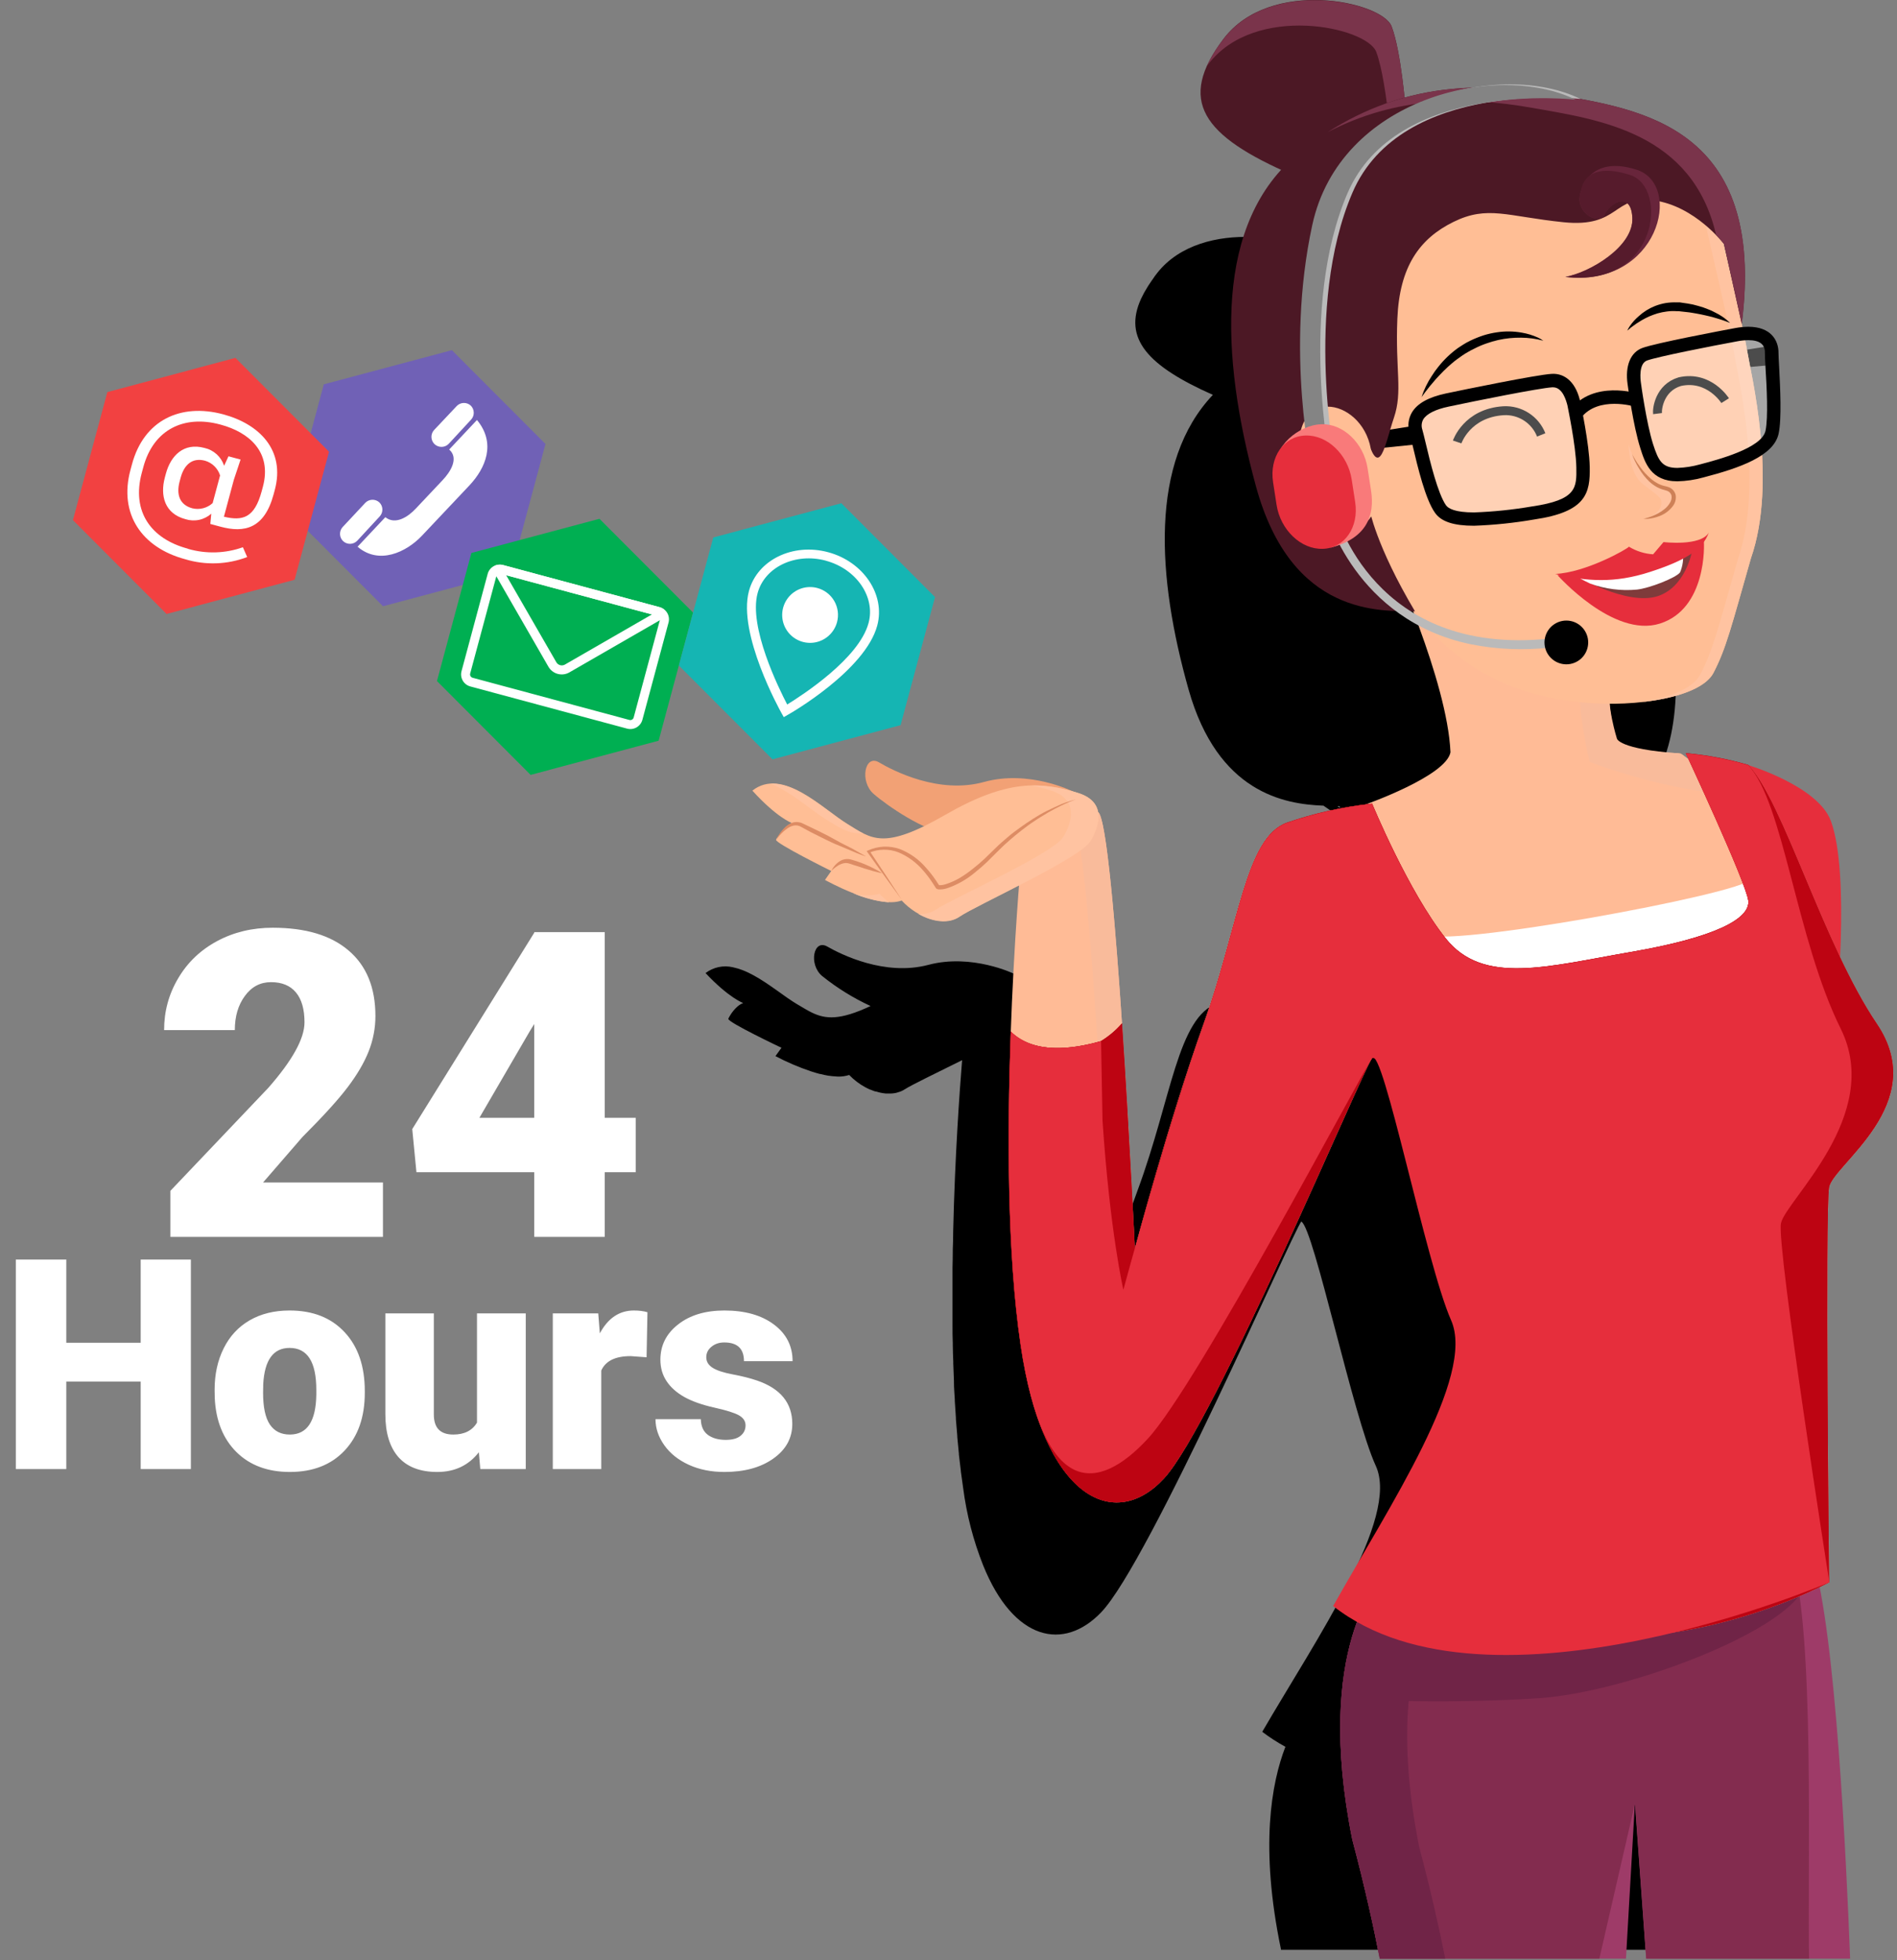 <svg width="425" height="439" viewBox="0 0 425 439" fill="none" xmlns="http://www.w3.org/2000/svg">
<rect x="0" y="0" width="425" height="439" fill="#808080" stroke="none"/>
<g style="mix-blend-mode:multiply">
<path d="M291.569 273.588C294.359 275.168 303.119 317.158 308.229 328.278C313.609 339.978 294.889 367.038 282.789 387.838C284.433 389.084 286.168 390.203 287.979 391.188C284.839 399.318 282.219 413.668 286.979 436.518V436.648H347.459L347.919 428.938L348.499 436.648H393.129C392.049 418.128 390.319 396.408 387.749 383.888C389.069 383.268 389.799 382.888 389.799 382.888C389.799 382.888 388.899 305.318 389.799 300.548C390.699 295.778 411.799 283.218 400.109 266.548C397.123 262.121 394.475 257.474 392.189 252.648C392.639 243.078 392.639 230.558 390.189 224.198C387.379 216.928 372.389 212.588 372.389 212.588C367.976 211.348 363.456 210.524 358.889 210.128L359.439 211.278L358.649 210.788C358.354 210.515 358.017 210.292 357.649 210.128H356.789C344.369 209.238 344.049 207.128 344.049 207.128C343.31 204.763 342.784 202.337 342.479 199.878C344.754 199.881 347.027 199.768 349.289 199.538C349.739 199.538 350.189 199.438 350.629 199.388H350.679C352.009 199.218 353.299 199.008 354.519 198.758H354.659L355.779 198.498H355.829C356.599 198.308 357.339 198.098 358.039 197.878L358.229 197.818L359.049 197.528L359.249 197.458C359.889 197.218 360.489 196.958 361.049 196.688L361.219 196.598L361.829 196.268L362.049 196.148L362.599 195.788L362.749 195.698C362.969 195.538 363.179 195.388 363.379 195.228L363.479 195.128C363.633 195.003 363.78 194.869 363.919 194.728L364.069 194.568C364.179 194.438 364.289 194.318 364.389 194.188C364.435 194.139 364.475 194.085 364.509 194.028C364.645 193.856 364.766 193.672 364.869 193.478C367.619 188.388 368.729 183.878 372.949 169.578C375.349 162.948 375.749 155.218 375.349 148.068C377.071 147.116 378.35 145.525 378.909 143.638C379.619 140.518 379.269 134.008 379.029 129.698C378.959 128.388 378.899 127.268 378.899 126.698C378.899 124.088 377.189 121.318 372.399 121.318C371.989 121.318 371.559 121.318 371.119 121.378L370.999 120.648C375.859 83.378 353.999 76.958 336.219 73.778C330.159 70.908 321.979 70.058 313.689 71.318L312.789 71.448H312.249L311.079 71.498H310.669L309.469 71.578H309.109C308.689 71.578 308.269 71.648 307.849 71.698H307.629C304.593 72.019 301.585 72.564 298.629 73.328H298.579L298.309 73.398C297.909 69.638 296.979 62.298 295.519 58.528C293.519 53.338 269.329 48.338 259.259 61.138C258.889 61.608 258.549 62.058 258.259 62.518L257.989 62.898L257.319 63.898L257.089 64.268C256.856 64.635 256.636 65.005 256.429 65.378L256.329 65.548C256.089 65.998 255.859 66.438 255.659 66.868C251.549 75.818 257.149 81.958 271.729 88.428C257.519 103.428 259.179 129.248 266.289 154.428C272.819 177.518 287.699 180.108 296.509 180.428C298.049 181.542 299.667 182.544 301.349 183.428C304.569 191.868 307.929 202.308 308.249 209.898C307.299 214.828 290.149 220.678 289.949 220.748L289.139 220.848C283.581 221.572 278.107 222.845 272.799 224.648C263.799 227.788 262.489 245.988 254.869 266.568C250.009 279.688 245.329 295.098 242.579 304.568C241.629 307.748 240.769 310.668 240.049 313.178C240.049 312.698 239.969 311.488 239.869 309.698V309.548C239.869 309.298 239.869 309.028 239.869 308.758C239.869 308.688 239.869 308.628 239.869 308.558C239.869 308.308 239.869 308.038 239.869 307.758C239.869 307.668 239.869 307.578 239.869 307.488C239.869 307.228 239.869 306.958 239.869 306.678V306.278C239.869 305.968 239.869 305.648 239.819 305.278C239.824 305.218 239.824 305.158 239.819 305.098C239.819 304.718 239.819 304.338 239.759 303.938C239.764 303.878 239.764 303.818 239.759 303.758L239.499 302.648C239.499 302.488 239.499 302.338 239.499 302.178C239.499 301.858 239.499 301.528 239.449 301.178V300.648C239.449 300.348 239.449 300.028 239.449 299.708C239.449 299.388 239.449 299.228 239.399 298.988C239.349 298.748 239.399 298.398 239.399 298.108C239.399 297.818 239.399 297.638 239.399 297.398L239.339 296.398C239.339 296.128 239.339 295.858 239.339 295.578C239.339 295.298 239.339 294.988 239.289 294.688L239.229 293.788C239.229 293.508 239.229 293.218 239.179 292.928C239.129 292.638 239.179 292.258 239.179 291.928C239.179 291.598 239.179 291.368 239.129 291.088C239.079 290.808 239.079 290.338 239.059 289.958C239.059 289.728 239.059 289.488 239.059 289.248C239.059 288.848 239.009 288.438 238.989 288.018C238.989 287.778 238.989 287.528 238.939 287.278C238.939 286.838 238.889 286.398 238.859 285.948V285.348C238.859 284.838 238.799 284.348 238.759 283.798C238.759 283.648 238.759 283.498 238.759 283.338L238.699 282.428C238.699 282.328 238.699 282.228 238.699 282.128C238.699 282.028 238.699 281.898 238.699 281.778V281.268C238.699 280.678 238.619 280.088 238.589 279.498C238.589 279.408 238.589 279.308 238.589 279.218C238.589 278.868 238.589 278.528 238.519 278.218V277.628C238.519 277.228 238.459 276.828 238.439 276.418V275.978C238.389 275.238 238.339 274.508 238.299 273.768C238.299 273.568 238.299 273.368 238.299 273.168C238.299 272.968 238.249 272.478 238.229 272.168C238.209 271.858 238.229 271.598 238.169 271.298L238.109 270.388C238.109 270.028 238.059 269.668 238.039 269.308C238.019 268.948 237.979 268.528 237.959 268.138L237.869 266.808C237.869 266.568 237.869 266.318 237.819 266.078L237.729 264.868C237.729 264.628 237.729 264.388 237.679 264.148L237.559 262.418C237.555 262.388 237.555 262.358 237.559 262.328C237.509 261.708 237.469 261.088 237.419 260.468C237.419 260.268 237.419 260.068 237.419 259.868C237.419 259.428 237.349 258.998 237.319 258.558V257.968C237.269 257.348 237.219 256.728 237.179 256.118C237.129 255.508 237.079 254.908 237.039 254.308V253.788C237.039 253.318 236.969 252.838 236.929 252.368V251.958C236.883 251.338 236.833 250.728 236.779 250.128C236.779 250.128 236.779 250.078 236.779 250.048C236.729 249.478 236.689 248.908 236.639 248.338V247.958C236.589 247.458 236.549 246.958 236.509 246.468V246.188C236.459 245.588 236.409 244.998 236.349 244.418V244.358L236.199 242.768V242.398C236.149 241.938 236.109 241.478 236.069 241.028V240.758C236.019 240.218 235.959 239.678 235.909 239.148C235.904 239.112 235.904 239.075 235.909 239.038L234.899 237.648V237.308C234.849 236.868 234.799 236.438 234.759 236.008C234.759 235.958 234.759 235.908 234.759 235.848C234.759 235.358 234.649 234.848 234.599 234.408C234.599 234.358 234.599 234.318 234.599 234.278C234.599 233.868 234.509 233.458 234.459 233.068C234.465 232.975 234.465 232.881 234.459 232.788C234.459 232.398 234.369 232.008 234.319 231.638V231.528C234.269 231.108 234.219 230.698 234.159 230.308C234.154 230.245 234.154 230.181 234.159 230.118C234.109 229.808 234.069 229.498 234.019 229.188C234.024 229.098 234.024 229.008 234.019 228.918C234.019 228.608 233.929 228.308 233.879 228.018C233.884 227.975 233.884 227.931 233.879 227.888C233.829 227.558 233.779 227.248 233.719 226.938V226.758C233.719 226.518 233.639 226.288 233.589 226.068C233.594 225.998 233.594 225.928 233.589 225.858C233.589 225.608 233.499 225.378 233.449 225.158C233.449 225.158 233.449 225.108 233.449 225.088C233.389 224.858 233.339 224.628 233.289 224.418C233.289 224.418 233.289 224.318 233.289 224.268C233.289 224.218 233.209 223.968 233.169 223.828C233.129 223.688 233.169 223.728 233.169 223.678C233.169 223.628 233.069 223.368 233.019 223.238C232.977 223.115 232.926 222.995 232.869 222.878V222.798C232.834 222.729 232.794 222.662 232.749 222.598V222.538C232.701 222.483 232.648 222.432 232.589 222.388C232.279 220.798 231.119 219.288 228.269 218.388L227.179 218.078C227.179 218.078 217.749 213.488 207.999 216.078C198.249 218.668 188.429 213.748 185.339 211.978C182.249 210.208 181.119 215.978 184.169 218.558C187.503 221.241 191.154 223.505 195.039 225.298C188.169 228.528 184.979 228.248 181.949 226.798C181.079 226.378 180.219 225.868 179.289 225.308L178.459 224.818L177.709 224.348L177.539 224.238C177.299 224.078 177.049 223.918 176.799 223.738L176.599 223.608L175.969 223.168C173.119 221.168 169.749 218.578 166.379 217.268C165.671 216.993 164.942 216.776 164.199 216.618C163.145 216.368 162.048 216.355 160.988 216.58C159.928 216.805 158.932 217.262 158.069 217.918C163.289 223.478 166.479 224.618 166.509 224.628C166.052 224.804 165.63 225.058 165.259 225.378C164.617 225.941 164.064 226.598 163.619 227.328C163.469 227.568 163.369 227.758 163.289 227.898C163.239 227.979 163.198 228.067 163.169 228.158C162.979 228.918 175.079 234.648 175.079 234.648L173.729 236.518C176.299 237.872 178.975 239.016 181.729 239.938C182.369 240.148 183.009 240.338 183.659 240.508H183.739C184.059 240.588 184.369 240.668 184.679 240.728L185.629 240.908H185.699L186.559 241.018H186.639C186.939 241.018 187.239 241.078 187.529 241.088C188.45 241.14 189.372 241.021 190.249 240.738C191.303 241.836 192.521 242.764 193.859 243.488C194.229 243.688 194.609 243.868 194.989 244.038H195.069C195.396 244.185 195.73 244.315 196.069 244.428H196.229C196.94 244.66 197.675 244.815 198.419 244.888H198.649C198.942 244.903 199.236 244.903 199.529 244.888H199.709C200.046 244.871 200.38 244.828 200.709 244.758L200.909 244.708C201.157 244.647 201.401 244.57 201.639 244.478L201.879 244.388C202.174 244.266 202.455 244.115 202.719 243.938C204.269 242.938 209.789 240.298 215.549 237.428C214.999 244.178 213.939 258.818 213.549 275.768C213.549 277.101 213.519 278.435 213.459 279.768V279.908C213.459 281.241 213.439 282.575 213.399 283.908V284.128C213.399 285.438 213.399 286.748 213.399 288.078V288.348C213.399 289.648 213.399 290.958 213.399 292.268V292.608C213.399 293.941 213.399 295.241 213.399 296.508C213.399 296.628 213.399 296.748 213.399 296.868C213.399 298.168 213.399 299.458 213.459 300.758C213.459 300.878 213.459 301.008 213.459 301.128C213.459 302.418 213.529 303.708 213.569 304.988C213.569 305.118 213.569 305.248 213.569 305.378C213.609 306.665 213.659 307.945 213.719 309.218C213.719 309.338 213.719 309.458 213.719 309.578C213.719 310.858 213.839 312.128 213.909 313.398C213.909 313.508 213.909 313.618 213.909 313.738C213.989 315.008 214.069 316.278 214.159 317.528C214.159 317.628 214.159 317.728 214.159 317.828C214.249 319.098 214.359 320.348 214.469 321.598V321.828C214.579 323.088 214.699 324.338 214.829 325.568V325.738C214.969 326.998 215.109 328.228 215.269 329.448V329.538C215.429 330.778 215.599 332.008 215.779 333.208C216.543 339.152 218.048 344.978 220.259 350.548C227.079 367.458 238.309 369.868 246.739 361.038C257.499 349.768 289.329 276.528 291.569 273.498C291.573 273.528 291.573 273.558 291.569 273.588ZM367.089 103.938L367.139 103.998L369.229 113.048C368.509 109.958 367.749 106.748 367.069 103.908L367.089 103.938ZM299.619 180.548H300.099L300.249 180.938L299.619 180.548Z" fill="black"/>
</g>
<path d="M391.68 171.349C391.68 171.349 407.25 175.999 410.17 183.819C414.64 195.819 411.28 228.049 411.28 228.049L391.68 171.349Z" fill="#E62E3C"/>
<path d="M309.12 438.648H364.28L366.28 403.818L368.81 438.648H414.5C413.68 417.138 411.24 365.238 406.13 349.138C376.13 345.638 309.29 353.818 309.29 353.818C309.29 353.818 294.29 368.758 302.96 411.948C305.85 422.818 307.84 432.018 309.12 438.648Z" fill="#9E3B68"/>
<path d="M309.12 438.648H358.31L366.31 403.818L368.81 438.648H405.29C404.96 417.138 406.56 365.238 401.45 349.138C371.45 345.638 309.29 353.818 309.29 353.818C309.29 353.818 294.29 368.758 302.96 411.948C305.85 422.818 307.84 432.018 309.12 438.648Z" fill="#832C4F"/>
<path d="M309.12 438.649H323.79C322.51 432.179 320.62 423.649 317.96 413.649C315.24 400.109 314.85 389.349 315.6 380.949C315.6 380.949 330.13 381.299 344.88 380.299C363.73 379.029 399.3 365.959 404.25 355.559C406.59 350.639 369.77 349.559 401.7 349.989C401.62 349.709 401.54 349.429 401.45 349.169C371.45 345.669 309.29 353.849 309.29 353.849C309.29 353.849 294.29 368.789 302.96 411.979C305.85 422.819 307.84 432.019 309.12 438.649Z" fill="#702447"/>
<path d="M311.48 124.589C311.48 124.589 324.29 152.479 324.96 168.479C323.96 173.819 305.96 180.149 305.96 180.149C305.96 180.149 319.06 211.499 323.26 218.829C327.46 226.159 386.6 205.479 392 199.479C397.4 193.479 379.39 169.709 376.43 168.709C361.13 168.039 362.01 165.819 362.01 165.819C362.01 165.819 359.93 157.899 360.68 153.149C361.43 148.399 311.48 124.589 311.48 124.589Z" fill="#FFBB96"/>
<path d="M354.089 154.149C353.339 158.899 356.139 170.649 356.139 170.649C356.139 170.649 371.629 176.599 386.239 177.819C383.349 172.979 377.239 169.089 376.069 168.709C362.589 167.769 362.249 165.399 362.249 165.399C362.249 165.399 359.879 157.899 360.629 153.149C361.379 148.399 311.479 124.589 311.479 124.589C311.479 124.589 354.839 149.399 354.089 154.149Z" fill="#F9BB9B"/>
<path d="M314.909 24.378C314.909 24.378 313.909 11.479 311.769 5.898C309.629 0.318 284.569 -5.102 274.109 8.708C263.649 22.518 269.309 30.419 289.629 39.199C296.259 33.279 314.909 24.378 314.909 24.378Z" fill="#4C1825"/>
<path d="M270.68 14.408C281.14 0.648 306.25 6.018 308.34 11.648C309.7 15.298 310.62 22.058 311.1 26.318C313.4 25.148 314.91 24.428 314.91 24.428C314.91 24.428 313.91 11.528 311.77 5.948C309.63 0.368 284.57 -5.052 274.11 8.758C272.62 10.659 271.354 12.726 270.34 14.918C270.45 14.708 270.56 14.558 270.68 14.408Z" fill="#7A344B"/>
<path d="M386.5 79.079L396.59 77.469L397.4 81.709L387.46 82.579L386.5 79.079Z" fill="black"/>
<path d="M383.91 44.899C383.91 44.899 390.46 72.749 391.36 78.199C392.26 83.649 398.29 107.769 392.28 125.009C387.88 140.369 386.73 145.219 383.88 150.689C381.03 156.159 366.65 158.469 354.78 157.329C342.91 156.189 318.16 151.749 306.78 116.239C306.78 116.239 294.99 130.549 291.24 103.529C288.8 85.939 304.99 88.929 307.09 100.439C312.28 85.769 303.67 56.439 319.87 47.259C340.79 35.399 383.91 44.899 383.91 44.899Z" fill="#FFBE95"/>
<path d="M364.85 99.568C364.85 99.568 364.96 105.978 367.96 108.318C370.96 110.658 372.09 111.318 372.21 112.228C372.33 113.138 371.91 114.868 369.35 115.908C372.69 115.148 374.55 113.438 374.9 111.908C375.25 110.378 374.19 109.658 372.5 109.258C370.81 108.858 367.05 106.268 364.85 99.568Z" fill="#FFC3A1"/>
<path d="M391.359 78.198C390.459 72.748 383.909 44.898 383.909 44.898L380.989 45.448C381.479 47.568 387.539 73.368 388.399 78.588C389.299 84.038 395.319 108.168 389.309 125.398C384.919 140.758 383.769 145.608 380.909 151.078C379.309 154.148 374.079 156.228 367.689 157.248C375.369 156.438 382.029 154.248 383.879 150.688C386.729 145.218 387.879 140.368 392.279 125.008C398.289 107.768 392.259 83.648 391.359 78.198Z" fill="#FFC3A1"/>
<path d="M365.62 101.648C365.62 101.648 365.78 101.978 366.1 102.518C366.529 103.272 367.007 103.997 367.53 104.688C368.24 105.665 369.066 106.551 369.99 107.328C370.501 107.747 371.058 108.106 371.65 108.398C371.951 108.542 372.261 108.662 372.58 108.758C372.741 108.808 372.905 108.848 373.07 108.878C373.29 108.938 373.41 108.948 373.63 109.028C374.064 109.142 374.459 109.371 374.773 109.691C375.086 110.012 375.307 110.412 375.41 110.848C375.548 111.666 375.361 112.506 374.89 113.188C374.125 114.272 373.052 115.101 371.81 115.568C370.975 115.891 370.101 116.099 369.21 116.188C368.964 116.205 368.717 116.205 368.47 116.188H368.21L369.21 115.918C370.028 115.664 370.818 115.329 371.57 114.918C372.06 114.652 372.522 114.337 372.95 113.978C373.414 113.599 373.81 113.142 374.12 112.628C374.441 112.15 374.569 111.568 374.48 110.998C374.414 110.733 374.278 110.49 374.087 110.295C373.895 110.099 373.654 109.959 373.39 109.888C373.27 109.838 373.04 109.788 372.91 109.738C372.721 109.696 372.534 109.642 372.35 109.578C371.986 109.455 371.632 109.305 371.29 109.128C370.649 108.782 370.054 108.355 369.52 107.858C368.598 106.976 367.807 105.965 367.17 104.858C366.537 103.849 366.017 102.772 365.62 101.648V101.648Z" fill="#CE8157"/>
<path d="M348.93 128.789C348.93 128.789 361.45 142.939 371.88 139.649C382.31 136.359 381.88 122.059 381.7 120.959C376.87 124.939 348.93 128.789 348.93 128.789Z" fill="#E62E3C"/>
<path d="M379.249 122.299C377.922 122.832 376.567 123.292 375.189 123.679C367.639 126.149 353.069 128.959 353.069 128.959C353.069 128.959 364.449 135.689 371.319 133.529C377.489 131.569 379.159 123.879 379.249 122.299Z" fill="#7F3B3B"/>
<path d="M377 123.509C376.84 123.509 375.38 123.609 375.21 123.659C375.11 123.979 375.41 124.299 374.34 124.659C368.43 126.599 358.21 128.739 354.05 129.579C354.62 129.889 355.4 130.289 356.32 130.719C359.655 131.917 363.212 132.367 366.74 132.039C369.48 131.749 375.49 129.419 376.4 128.179C377.021 126.706 377.229 125.091 377 123.509V123.509Z" fill="white"/>
<path d="M370.36 124.139L372.69 121.399C372.69 121.399 381.06 122.399 382.84 119.269C381.44 123.089 377.73 125.459 369.71 128.069C361.69 130.679 355.44 130.209 348.41 128.529C355.27 128.249 364.67 122.909 364.94 122.429C366.582 123.429 368.442 124.016 370.36 124.139Z" fill="#E62E3C"/>
<path d="M364.569 74.048C364.727 73.699 364.914 73.365 365.129 73.048C365.695 72.22 366.368 71.47 367.129 70.818C368.189 69.849 369.415 69.08 370.749 68.548C371.515 68.245 372.309 68.021 373.119 67.878C373.962 67.739 374.816 67.686 375.669 67.718C375.899 67.718 376.059 67.718 376.349 67.718L376.929 67.808L378.099 67.978C378.884 68.094 379.66 68.268 380.419 68.498C381.136 68.679 381.838 68.913 382.519 69.198C383.141 69.421 383.743 69.696 384.319 70.018C384.822 70.26 385.306 70.538 385.769 70.848C386.12 71.07 386.454 71.318 386.769 71.588C386.988 71.754 387.199 71.931 387.399 72.118L387.609 72.318C387.609 72.318 387.239 72.168 386.609 71.938C386.279 71.828 385.889 71.668 385.429 71.538C384.969 71.408 384.429 71.218 383.889 71.078C383.349 70.938 382.719 70.758 382.069 70.628C381.419 70.498 380.729 70.318 380.069 70.218C379.409 70.118 378.679 69.958 377.879 69.888L376.709 69.758L376.119 69.688H375.609C374.886 69.636 374.158 69.66 373.439 69.758C372.736 69.846 372.041 69.986 371.359 70.178C370.718 70.375 370.087 70.605 369.469 70.868C368.879 71.138 368.329 71.418 367.829 71.708C367.017 72.181 366.235 72.706 365.489 73.278C364.869 73.778 364.569 74.048 364.569 74.048Z" fill="black"/>
<path d="M345.769 76.299C344.139 75.859 342.458 75.63 340.769 75.619C339.062 75.599 337.358 75.773 335.689 76.139C334.76 76.347 333.845 76.614 332.949 76.939C332.019 77.262 331.113 77.653 330.239 78.109C329.799 78.309 329.329 78.569 328.949 78.789C328.569 79.009 328.039 79.309 327.649 79.589C326.879 80.129 326.089 80.679 325.379 81.289C324.669 81.899 323.979 82.499 323.379 83.119C322.779 83.739 322.199 84.329 321.689 84.899C320.689 86.039 319.869 87.049 319.329 87.779C318.789 88.509 318.479 88.929 318.479 88.929C319.027 87.256 319.797 85.665 320.769 84.199C321.22 83.473 321.718 82.779 322.259 82.119C323.513 80.54 324.976 79.14 326.609 77.959C327.049 77.649 327.479 77.399 327.919 77.109C328.359 76.819 328.859 76.559 329.349 76.319C330.321 75.849 331.323 75.444 332.349 75.109C333.346 74.796 334.366 74.565 335.399 74.419C337.224 74.143 339.082 74.167 340.899 74.489C342.17 74.7 343.407 75.076 344.579 75.609C344.994 75.807 345.392 76.037 345.769 76.299Z" fill="black"/>
<path d="M326.46 98.979C326.46 98.979 328.63 92.479 336.88 91.979C338.673 91.888 340.449 92.362 341.958 93.334C343.467 94.307 344.632 95.728 345.29 97.399" stroke="black" stroke-width="2" stroke-miterlimit="10"/>
<path d="M386.5 89.728C386.5 89.728 382.93 84.018 376.35 85.468C371.8 86.828 371.21 91.538 371.35 92.628" stroke="black" stroke-width="2" stroke-miterlimit="10"/>
<path opacity="0.3" d="M366.139 85.899C366.139 85.899 367.369 95.059 368.909 99.899C370.449 104.739 371.859 107.899 381.259 105.459C388.599 103.549 396.079 101.039 396.999 96.819C397.919 92.599 396.949 81.439 396.949 78.969C396.949 76.499 395.199 73.819 389.029 74.969C383.519 75.969 371.079 78.409 368.499 79.339C365.919 80.269 365.809 83.649 366.139 85.899Z" fill="white"/>
<path d="M375.81 107.789C369.86 107.789 368.54 103.669 367.49 100.349C365.92 95.449 364.7 86.479 364.65 86.099C364.04 81.949 365.29 78.879 368 77.909C370.95 76.839 385.12 74.139 388.76 73.469C389.729 73.285 390.713 73.188 391.7 73.179C396.7 73.179 398.45 76.179 398.45 78.959C398.45 79.539 398.51 80.749 398.59 82.149C398.83 86.779 399.2 93.779 398.47 97.149C397.36 102.149 389.72 104.819 381.64 106.919C379.74 107.451 377.782 107.743 375.81 107.789V107.789ZM391.7 76.179C390.894 76.187 390.091 76.267 389.3 76.419C383.39 77.499 371.37 79.879 369.01 80.729C367.1 81.419 367.52 84.979 367.62 85.679C367.62 85.789 368.86 94.779 370.34 99.439C371.56 103.239 372.39 104.789 375.81 104.789C377.525 104.729 379.228 104.464 380.88 103.999C384.65 102.999 394.67 100.419 395.54 96.489C396.18 93.489 395.81 86.489 395.54 82.309C395.46 80.809 395.4 79.619 395.4 78.959C395.45 77.109 394.19 76.179 391.7 76.179V76.179Z" fill="black"/>
<path opacity="0.3" d="M352.56 90.418C352.56 90.418 354.56 99.418 354.63 104.618C354.7 109.818 354.36 113.288 343.47 114.878C334.95 116.118 325.23 117.538 322.72 113.988C320.21 110.438 318.12 99.888 317.21 96.609C316.55 94.228 317.21 91.088 324.21 89.609C330.44 88.288 344.59 85.439 347.67 85.249C350.75 85.058 352.1 88.189 352.56 90.418Z" fill="white"/>
<path d="M330.229 117.738C325.659 117.738 322.879 116.818 321.499 114.848C319.349 111.848 317.619 104.618 316.499 99.848C316.219 98.668 315.979 97.668 315.789 96.988C315.552 96.218 315.479 95.406 315.573 94.605C315.668 93.805 315.929 93.032 316.339 92.338C317.559 90.338 320.049 88.948 323.929 88.118C328.029 87.248 344.089 83.958 347.599 83.728C350.819 83.518 353.209 85.948 354.059 90.098C354.139 90.458 356.059 99.338 356.159 104.568C356.269 110.388 355.439 114.628 343.709 116.338C339.253 117.11 334.749 117.578 330.229 117.738V117.738ZM347.939 86.738H347.759C344.759 86.928 330.539 89.788 324.519 91.068C321.579 91.688 319.619 92.678 318.869 93.908C318.674 94.253 318.554 94.636 318.516 95.03C318.478 95.424 318.524 95.823 318.649 96.198C318.849 96.898 319.099 97.928 319.389 99.148C320.389 103.408 322.139 110.538 323.949 113.148C324.469 113.878 325.949 114.758 330.229 114.758C334.588 114.604 338.931 114.157 343.229 113.418C353.299 111.948 353.229 109.208 353.159 104.668C353.069 99.728 351.159 90.848 351.159 90.758C350.899 89.788 350.109 86.738 347.939 86.738Z" fill="black"/>
<path d="M354.2 93.578L351.83 91.738C356.99 85.098 366.74 88.068 367.15 88.198L366.26 91.058C366.17 91.038 358.07 88.588 354.2 93.578Z" fill="black"/>
<path d="M305.939 97.088L316.029 95.478L317.009 99.558L306.909 100.589L305.939 97.088Z" fill="black"/>
<path d="M386.24 54.648C386.24 54.648 379.79 46.138 370.54 44.878C361.29 43.618 362.96 51.068 350.29 49.768C337.62 48.468 333.29 45.928 325.63 49.698C317.97 53.468 313.54 59.778 313.06 71.368C312.58 82.958 314.29 87.658 312.29 93.558C310.29 99.458 309.11 107.728 306.2 98.018C304.66 94.938 303.46 99.848 302.79 102.488C302.12 105.128 306.79 113.958 306.79 113.958C306.79 113.958 308.23 122.178 317.01 136.908C309.46 136.798 289.38 138.198 281.38 108.908C273.38 79.618 272 49.648 291 34.278C310 18.908 329.41 17.818 348.41 21.148C367.41 24.478 395.8 28.218 390.21 72.518C389.23 68.058 386.24 54.648 386.24 54.648Z" fill="#4C1825"/>
<path d="M348.41 21.148C331.55 18.148 314.41 18.748 297.41 29.618C312.7 21.648 328.1 21.488 343.24 24.148C358.38 26.808 379.16 29.648 384.48 52.648C385.104 53.281 385.692 53.949 386.24 54.648C386.24 54.648 389.24 68.038 390.24 72.498C395.8 28.218 367.41 24.478 348.41 21.148Z" fill="#7A344B"/>
<path d="M307.1 100.439C305 88.929 288.81 85.939 291.25 103.529C295 130.529 306.82 116.229 306.79 116.239C306.76 116.249 307.19 115.629 307.21 115.699L308.43 102.479C308.31 102.859 307.36 101.649 307.1 100.439Z" fill="#FFBE95"/>
<path d="M354.24 42.719C354.24 42.719 356 34.619 366.64 37.999C377.28 41.379 371.48 64.459 350.7 61.999C356.09 61.049 366.02 55.249 365.7 48.769C365.38 42.289 360.16 45.769 359.34 48.399C357.44 50.279 352.51 47.179 354.24 42.719Z" fill="#68253B"/>
<path d="M354.239 42.718C354.239 42.718 354.589 35.768 365.239 39.198C373.819 41.978 371.509 64.458 350.729 62.028C356.119 61.078 366.049 55.278 365.729 48.798C365.409 42.318 360.189 45.798 359.369 48.428C357.439 50.278 352.509 47.178 354.239 42.718Z" fill="#561B2C"/>
<path d="M329.429 144.269C303.549 138.819 297.179 115.009 297.109 114.729L299.039 114.229C299.379 115.569 307.879 147.019 347.039 143.029L347.249 145.029C341.306 145.699 335.294 145.442 329.429 144.269V144.269Z" fill="#BABABA"/>
<path d="M355.71 144.889C355.578 145.518 355.323 146.115 354.96 146.646C354.597 147.177 354.133 147.631 353.594 147.982C353.055 148.333 352.452 148.574 351.82 148.692C351.188 148.81 350.539 148.802 349.91 148.669V148.669C349.28 148.537 348.683 148.282 348.152 147.919C347.622 147.556 347.168 147.091 346.817 146.553C346.466 146.014 346.224 145.411 346.106 144.779C345.988 144.147 345.996 143.498 346.13 142.869V142.869C346.396 141.597 347.157 140.483 348.245 139.773C349.333 139.062 350.658 138.812 351.93 139.079C352.56 139.212 353.157 139.468 353.688 139.832C354.219 140.196 354.672 140.661 355.023 141.201C355.374 141.74 355.616 142.343 355.734 142.976C355.851 143.609 355.843 144.259 355.71 144.889V144.889Z" fill="black"/>
<path d="M354.09 22.158C354.09 22.158 314 17.478 303 43.148C292 68.818 299.28 104.478 299.28 104.478L295.17 105.548C295.17 105.548 289 78.638 295.17 50.228C301.34 21.818 336.39 13.498 354.09 22.158Z" fill="#BABABA"/>
<path d="M352.999 22.318C352.999 22.318 312.869 17.648 301.869 43.318C290.869 68.988 298.149 104.648 298.149 104.648L293.999 105.708C293.999 105.708 287.839 78.808 293.999 50.398C300.159 21.988 335.309 13.648 352.999 22.318Z" fill="#848484"/>
<path d="M307.17 109.878C308.04 115.488 306.17 120.568 298.08 122.658L299.89 120.348C295.05 120.518 290.43 116.108 289.56 110.498L285.88 105.498C285.01 99.888 291.13 95.178 295.97 95.008H296.06C300.9 94.828 305.52 99.238 306.39 104.848L307.17 109.878Z" fill="#F97A7A"/>
<path d="M303.61 112.439C304.48 118.049 301.26 122.739 296.42 122.909H296.33C291.49 123.079 286.87 118.679 286 113.069L285.22 108.009C284.35 102.399 287.57 97.709 292.41 97.539H292.5C297.34 97.369 301.96 101.779 302.83 107.379L303.61 112.439Z" fill="#E62E3C"/>
<path d="M305.939 180.728C305.939 180.728 309.999 209.648 313.319 208.208C316.319 218.078 315.629 205.648 319.129 209.148C322.629 212.648 390.409 200.148 392.129 196.978C393.849 193.808 384.999 172.488 384.999 172.488C384.999 172.488 376.939 168.558 378.919 169.068C382.579 173.478 400.669 210.068 400.669 210.068C400.669 210.068 349.669 232.158 349.549 232.408C349.429 232.658 319.919 228.908 319.419 228.158C318.919 227.408 305.149 180.268 305.149 180.268" fill="white"/>
<path d="M307.35 179.988C300.843 180.688 294.436 182.12 288.25 184.258C278.94 187.628 277.54 207.188 269.63 229.308C261.72 251.428 254.25 279.648 254.25 279.648C254.25 279.648 249.74 184.158 246.01 181.878C241.82 189.368 228.65 194.008 228.65 194.008C228.65 194.008 222.65 260.508 228.65 301.178C233.73 335.658 249.65 343.178 260.8 331.078C271.95 318.978 305.04 240.278 307.37 237.018C309.7 233.758 339.5 291.018 345.08 303.608C350.66 316.198 336.7 332.018 324.13 354.368C359.05 381.838 409.81 354.368 409.81 354.368C409.81 354.368 408.88 271.018 409.81 265.888C410.74 260.758 432.63 247.258 420.52 229.338C408.41 211.418 399.65 179.848 391.7 171.338C387.13 170.007 382.441 169.122 377.7 168.698C377.7 168.698 391.2 197.608 391.7 201.698C392.2 205.788 384.25 209.968 365.39 213.228C346.53 216.488 332.33 220.688 323.95 210.228C315.57 199.768 307.35 179.988 307.35 179.988Z" fill="#FFBB96"/>
<path d="M248.58 281.289C248.58 281.289 250.51 273.999 253.45 263.939C251.99 236.739 248.79 183.549 246.01 181.849C244.835 183.807 243.306 185.53 241.5 186.929C245 204.279 248.58 281.289 248.58 281.289Z" fill="#F9BB9B"/>
<path d="M420.5 229.309C408.39 211.379 399.63 179.819 391.68 171.309C387.109 169.977 382.421 169.093 377.68 168.669C377.68 168.669 391.18 197.579 391.68 201.669C392.18 205.759 384.23 209.939 365.37 213.199C346.51 216.459 332.31 220.659 323.93 210.199C315.55 199.739 307.4 179.969 307.4 179.969C300.892 180.669 294.485 182.101 288.3 184.239C278.99 187.609 277.59 207.169 269.68 229.289C261.77 251.409 254.25 279.649 254.25 279.649C254.25 279.649 253.04 254.139 251.37 229.169C250.007 230.741 248.408 232.09 246.63 233.169C239.99 235.069 231.56 236.049 226.44 231.029C225.64 252.959 225.57 280.429 228.63 301.169C233.71 335.649 249.63 343.169 260.78 331.069C271.93 318.969 305.02 240.269 307.35 237.009C309.68 233.749 339.48 291.009 345.06 303.599C350.64 316.189 336.68 332.009 324.11 354.359C359.03 381.829 409.79 354.359 409.79 354.359C409.79 354.359 408.86 271.009 409.79 265.879C410.72 260.749 432.61 247.229 420.5 229.309Z" fill="#9D0512"/>
<path d="M420.5 229.309C408.39 211.379 399.63 179.819 391.68 171.309C387.109 169.977 382.421 169.093 377.68 168.669C377.68 168.669 391.18 197.579 391.68 201.669C392.18 205.759 384.23 209.939 365.37 213.199C346.51 216.459 332.31 220.659 323.93 210.199C315.55 199.739 307.4 179.969 307.4 179.969C300.892 180.669 294.485 182.101 288.3 184.239C278.99 187.609 277.59 207.169 269.68 229.289C261.77 251.409 254.25 279.649 254.25 279.649C254.25 279.649 253.04 254.139 251.37 229.169C250.007 230.741 248.408 232.09 246.63 233.169C239.99 235.069 231.56 236.049 226.44 231.029C225.64 252.959 225.57 280.429 228.63 301.169C233.71 335.649 249.63 343.169 260.78 331.069C271.93 318.969 305.02 240.269 307.35 237.009C309.68 233.749 339.48 291.009 345.06 303.599C350.64 316.189 336.68 332.009 324.11 354.359C359.03 381.829 409.79 354.359 409.79 354.359C409.79 354.359 408.86 271.009 409.79 265.879C410.72 260.749 432.61 247.229 420.5 229.309Z" fill="#BD0412"/>
<path d="M412.399 230.398C402.399 210.268 399.629 179.818 391.679 171.348C387.109 170.016 382.421 169.132 377.679 168.708C377.679 168.708 391.179 197.618 391.679 201.708C392.179 205.798 384.229 209.978 365.369 213.238C346.509 216.498 332.309 220.698 323.929 210.238C315.549 199.778 307.399 180.008 307.399 180.008C300.892 180.708 294.485 182.14 288.299 184.278C278.989 187.648 277.589 207.208 269.679 229.328C261.769 251.448 251.679 288.838 251.679 288.838C251.679 288.838 248.679 275.968 247.009 250.998L246.679 233.168C240.039 235.068 231.609 236.048 226.489 231.028C225.689 252.958 225.619 280.428 228.679 301.168C233.759 335.648 245.999 334.278 257.179 322.168C268.359 310.058 305.069 240.268 307.399 237.008C309.729 233.748 319.519 283.098 325.099 295.668C330.679 308.238 311.249 337.318 298.679 359.668C333.599 387.138 409.839 354.358 409.839 354.358C409.839 354.358 397.999 279.108 398.999 273.978C399.999 268.848 421.999 249.758 412.399 230.398Z" fill="#E62E3C"/>
<path d="M240.39 177.259C240.39 177.259 230.6 172.319 220.47 175.119C210.34 177.919 200.14 172.619 196.93 170.729C193.72 168.839 192.55 175.029 195.72 177.789C198.89 180.549 207.27 186.219 211.99 186.539C216.71 186.859 240.39 177.259 240.39 177.259Z" fill="#F2A175"/>
<path d="M244.2 188.499C244.2 188.499 249.94 180.199 241.53 177.589C233.12 174.979 225.62 174.509 211.78 182.479C197.94 190.449 195.35 187.919 189.78 184.479C184.21 181.039 175.29 171.769 168.56 177.059C174 183.059 177.33 184.279 177.33 184.279C177.33 184.279 174.05 187.279 173.86 188.059C173.67 188.839 186.23 195.059 186.23 195.059L184.83 197.059C184.83 197.059 196.59 203.689 202.01 201.669C205.57 205.549 211.46 207.669 215.01 205.229C218.56 202.789 241.44 192.449 244.2 188.499Z" fill="#FFBE95"/>
<path d="M199.189 202.068C198.417 201.505 197.7 200.869 197.049 200.168C195.096 200.677 193.039 200.632 191.109 200.038C193.675 201.147 196.404 201.832 199.189 202.068Z" fill="#FFC3A1"/>
<path d="M241.53 177.588C238.185 176.463 234.679 175.895 231.15 175.908C232.594 176.209 234.023 176.583 235.43 177.028C243.65 179.598 238.09 187.608 238.09 187.608C235.42 191.418 213.09 201.348 209.7 203.688C208.535 204.453 207.148 204.805 205.76 204.688C208.92 206.478 212.53 206.998 214.98 205.298C218.49 202.868 241.44 192.488 244.2 188.538C244.2 188.498 249.94 180.198 241.53 177.588Z" fill="#FFC3A1"/>
<path d="M185 183.468C187.92 185.248 190 186.778 193.37 186.648C192.2 186.068 191.06 185.318 189.75 184.518C185.26 181.768 178.6 175.198 172.66 175.518C177.21 177.318 181.74 181.448 185 183.468Z" fill="#FFC3A1"/>
<path d="M241.07 179.028C239.961 179.414 238.876 179.864 237.82 180.378C236.77 180.888 235.73 181.428 234.72 182.018C234.21 182.308 233.72 182.618 233.22 182.928C232.72 183.238 232.22 183.548 231.75 183.878C230.75 184.518 229.83 185.218 228.91 185.928C227.99 186.638 227.09 187.388 226.21 188.148C225.33 188.908 224.47 189.698 223.65 190.538L221.15 193.018C220.29 193.838 219.4 194.628 218.46 195.368C216.615 196.929 214.495 198.132 212.21 198.918C211.589 199.126 210.935 199.217 210.28 199.188C210.153 199.17 210.029 199.136 209.91 199.088C209.774 199.019 209.665 198.906 209.6 198.768L209.35 198.378L208.88 197.648C208.245 196.684 207.544 195.765 206.78 194.898C205.293 193.166 203.429 191.797 201.33 190.898C199.195 190.057 196.815 190.086 194.7 190.978L194.82 190.558C196.04 192.368 197.24 194.198 198.45 196.018L202.04 201.518L198.18 196.208C196.9 194.428 195.62 192.668 194.36 190.878L194.16 190.598L194.48 190.458C195.589 189.956 196.784 189.667 198 189.608C199.223 189.561 200.445 189.745 201.6 190.148C203.862 191.038 205.871 192.47 207.45 194.318C208.253 195.204 208.992 196.147 209.66 197.138L210.15 197.888L210.38 198.238C210.38 198.238 210.51 198.378 210.38 198.238C210.25 198.098 210.38 198.238 210.44 198.238C210.961 198.247 211.479 198.162 211.97 197.988C213.05 197.632 214.089 197.162 215.07 196.588C216.064 195.986 217.016 195.318 217.92 194.588C218.84 193.878 219.72 193.118 220.57 192.328L223.09 189.878C223.92 189.038 224.84 188.278 225.73 187.508C226.62 186.738 227.58 186.028 228.54 185.338C229.5 184.648 230.48 183.978 231.49 183.338C232.5 182.698 233.49 182.118 234.56 181.588C235.63 181.058 236.68 180.588 237.77 180.098C238.844 179.665 239.947 179.308 241.07 179.028V179.028Z" fill="#DD8C64"/>
<path d="M186.239 195.078C186.309 194.905 186.393 194.738 186.489 194.578C186.748 194.15 187.064 193.76 187.429 193.418C187.68 193.179 187.958 192.97 188.259 192.798C188.611 192.596 188.998 192.463 189.399 192.408C189.841 192.346 190.292 192.38 190.719 192.508L191.849 192.848C192.601 193.088 193.339 193.368 194.059 193.688C194.69 193.95 195.308 194.244 195.909 194.568C196.508 194.868 197.089 195.202 197.649 195.568C197.649 195.568 196.849 195.418 195.649 195.088C195.079 194.928 194.409 194.728 193.709 194.508C193.009 194.288 192.289 194.008 191.509 193.798L190.389 193.428C190.086 193.314 189.763 193.26 189.439 193.268C188.829 193.318 188.241 193.521 187.729 193.858C187.329 194.105 186.951 194.386 186.599 194.698C186.472 194.818 186.352 194.945 186.239 195.078V195.078Z" fill="#DD8C64"/>
<path d="M173.87 188.099C174.009 187.793 174.166 187.496 174.34 187.209C174.799 186.431 175.372 185.726 176.04 185.119C176.509 184.689 177.07 184.37 177.68 184.189C178.415 183.999 179.194 184.084 179.87 184.429C181.11 184.999 182.41 185.639 183.72 186.279C185.03 186.919 186.32 187.589 187.52 188.279C188.72 188.969 189.86 189.479 190.82 189.989C191.78 190.499 192.57 190.989 193.13 191.289C193.69 191.589 194 191.799 194 191.799C194 191.799 193.65 191.689 193.05 191.469C192.45 191.249 191.6 190.929 190.58 190.469C189.56 190.009 188.38 189.569 187.12 189.019C185.86 188.469 184.58 187.809 183.27 187.169C181.96 186.529 180.67 185.859 179.47 185.169C178.982 184.881 178.407 184.778 177.85 184.879C177.322 184.993 176.824 185.218 176.39 185.539C175.683 186.033 175.047 186.622 174.5 187.289C174.08 187.809 173.87 188.099 173.87 188.099Z" fill="#DD8C64"/>
<path d="M42.765 329H31.518V309.406H14.856V329H3.545V282.078H14.856V300.705H31.518V282.078H42.765V329ZM48.082 311.243C48.082 307.763 48.759 304.669 50.112 301.962C51.466 299.233 53.41 297.139 55.945 295.678C58.48 294.217 61.456 293.486 64.872 293.486C70.093 293.486 74.207 295.108 77.215 298.353C80.223 301.575 81.727 305.969 81.727 311.533V311.92C81.727 317.355 80.212 321.674 77.183 324.875C74.175 328.055 70.093 329.645 64.936 329.645C59.974 329.645 55.988 328.162 52.98 325.197C49.973 322.211 48.351 318.172 48.114 313.08L48.082 311.243ZM58.942 311.92C58.942 315.143 59.447 317.506 60.457 319.01C61.467 320.514 62.96 321.266 64.936 321.266C68.804 321.266 70.78 318.29 70.866 312.339V311.243C70.866 304.991 68.868 301.865 64.872 301.865C61.241 301.865 59.275 304.562 58.975 309.954L58.942 311.92ZM107.282 325.229C104.983 328.173 101.879 329.645 97.969 329.645C94.144 329.645 91.244 328.538 89.268 326.325C87.312 324.091 86.335 320.89 86.335 316.722V294.131H97.195V316.786C97.195 319.772 98.645 321.266 101.546 321.266C104.038 321.266 105.811 320.374 106.863 318.591V294.131H117.788V329H107.604L107.282 325.229ZM144.858 303.96L141.281 303.702C137.865 303.702 135.674 304.776 134.707 306.925V329H123.847V294.131H134.03L134.385 298.61C136.211 295.194 138.757 293.486 142.022 293.486C143.183 293.486 144.192 293.615 145.052 293.873L144.858 303.96ZM167.03 319.203C167.03 318.279 166.547 317.538 165.58 316.979C164.613 316.421 162.776 315.841 160.069 315.239C157.362 314.638 155.128 313.854 153.366 312.887C151.604 311.898 150.262 310.706 149.338 309.31C148.414 307.913 147.952 306.312 147.952 304.508C147.952 301.307 149.273 298.675 151.916 296.612C154.559 294.528 158.018 293.486 162.293 293.486C166.891 293.486 170.586 294.528 173.379 296.612C176.172 298.696 177.568 301.436 177.568 304.83H166.676C166.676 302.037 165.204 300.641 162.261 300.641C161.122 300.641 160.166 300.963 159.393 301.607C158.619 302.23 158.232 303.015 158.232 303.96C158.232 304.927 158.705 305.711 159.65 306.312C160.596 306.914 162.1 307.408 164.162 307.795C166.246 308.182 168.072 308.644 169.641 309.181C174.883 310.985 177.504 314.219 177.504 318.881C177.504 322.061 176.086 324.649 173.25 326.647C170.436 328.646 166.783 329.645 162.293 329.645C159.307 329.645 156.643 329.107 154.301 328.033C151.959 326.959 150.133 325.498 148.822 323.65C147.512 321.803 146.856 319.858 146.856 317.817H157.008C157.051 319.429 157.588 320.61 158.619 321.362C159.65 322.093 160.972 322.458 162.583 322.458C164.065 322.458 165.172 322.157 165.902 321.556C166.654 320.954 167.03 320.17 167.03 319.203Z" fill="white"/>
<path d="M85.797 277H38.172V266.688L60.109 243.625C65.516 237.469 68.219 232.578 68.219 228.953C68.219 226.016 67.578 223.781 66.297 222.25C65.016 220.719 63.156 219.953 60.719 219.953C58.312 219.953 56.359 220.984 54.859 223.047C53.359 225.078 52.609 227.625 52.609 230.688H36.766C36.766 226.5 37.812 222.641 39.906 219.109C42 215.547 44.906 212.766 48.625 210.766C52.344 208.766 56.5 207.766 61.094 207.766C68.469 207.766 74.141 209.469 78.109 212.875C82.109 216.281 84.109 221.172 84.109 227.547C84.109 230.234 83.609 232.859 82.609 235.422C81.609 237.953 80.047 240.625 77.922 243.438C75.828 246.219 72.438 249.953 67.75 254.641L58.938 264.812H85.797V277ZM135.484 250.328H142.422V262.516H135.484V277H119.688V262.516H93.297L92.359 252.859L119.688 208.891V208.75H135.484V250.328ZM107.406 250.328H119.688V229.328L118.703 230.922L107.406 250.328Z" fill="white"/>
<path d="M72.544 86.072L101.236 78.421L122.209 99.429L114.496 128.11L85.811 135.773L64.831 114.753L72.544 86.072Z" fill="#7061B6"/>
<path d="M106.858 94.057L100.637 100.668C102.889 102.651 100.858 105.74 99.167 107.522L93.097 113.956C91.401 115.757 88.572 117.616 86.33 115.823L80.11 122.434C84.867 126.54 90.988 123.724 94.551 119.949L105.194 108.677C108.781 104.847 111.199 99.284 106.858 94.057Z" fill="white"/>
<path d="M100.55 99.372C100.139 99.808 99.572 100.063 98.973 100.08C98.374 100.098 97.793 99.877 97.356 99.466V99.466C96.925 99.054 96.674 98.489 96.658 97.893C96.642 97.297 96.862 96.719 97.27 96.284L102.323 90.933C102.729 90.51 103.283 90.262 103.869 90.242C104.455 90.221 105.025 90.43 105.459 90.824V90.824C105.878 91.232 106.122 91.786 106.14 92.37C106.159 92.955 105.951 93.523 105.559 93.957L100.55 99.372Z" fill="white"/>
<path d="M80.048 121.082C79.846 121.298 79.603 121.472 79.333 121.593C79.063 121.715 78.772 121.782 78.476 121.791C78.18 121.8 77.886 121.751 77.609 121.646C77.333 121.54 77.079 121.382 76.864 121.179V121.179C76.443 120.772 76.197 120.218 76.177 119.633C76.156 119.048 76.364 118.478 76.755 118.043L81.841 112.607C82.248 112.187 82.802 111.94 83.387 111.92C83.972 111.899 84.542 112.107 84.977 112.498C85.4 112.904 85.648 113.458 85.669 114.044C85.689 114.629 85.48 115.2 85.086 115.634L80.048 121.082Z" fill="white"/>
<path d="M105.611 123.836L134.302 116.185L155.276 137.193L147.562 165.874L118.877 173.537L97.897 152.516L105.611 123.836Z" fill="#00AF52"/>
<path d="M140.49 163.175L105.378 153.731C105.023 153.637 104.69 153.474 104.398 153.251C104.106 153.028 103.861 152.75 103.677 152.432C103.494 152.114 103.374 151.763 103.326 151.399C103.278 151.035 103.303 150.665 103.398 150.31L109.26 128.514C109.356 128.159 109.52 127.827 109.744 127.535C109.968 127.244 110.248 126.999 110.566 126.815C110.885 126.632 111.237 126.513 111.601 126.465C111.966 126.418 112.336 126.442 112.691 126.538L147.803 135.981C148.519 136.176 149.129 136.647 149.499 137.289C149.869 137.932 149.97 138.695 149.78 139.412L143.918 161.208C143.723 161.923 143.253 162.531 142.61 162.9C141.968 163.268 141.205 163.367 140.49 163.175V163.175ZM112.167 128.488C112.067 128.46 111.963 128.452 111.861 128.465C111.758 128.477 111.659 128.51 111.569 128.561C111.479 128.612 111.401 128.68 111.337 128.762C111.274 128.843 111.228 128.937 111.201 129.037L105.339 150.832C105.312 150.932 105.306 151.036 105.319 151.138C105.333 151.241 105.367 151.339 105.419 151.428C105.471 151.517 105.541 151.595 105.623 151.658C105.705 151.72 105.799 151.765 105.9 151.79L141.012 161.234C141.212 161.288 141.425 161.26 141.604 161.156C141.783 161.053 141.914 160.883 141.968 160.683L147.83 138.888C147.883 138.688 147.855 138.475 147.752 138.296C147.649 138.116 147.479 137.986 147.279 137.932L112.167 128.488Z" fill="white"/>
<path d="M148.837 136.57C148.54 136.3 148.188 136.099 147.804 135.982L112.692 126.538C112.204 126.414 111.692 126.427 111.211 126.575L110.829 126.689L110.512 127.868L122.866 149.312C123.091 149.704 123.392 150.048 123.751 150.324C124.109 150.6 124.518 150.803 124.955 150.92C125.392 151.037 125.848 151.068 126.296 151.009C126.745 150.95 127.177 150.803 127.569 150.577L148.278 138.646L148.837 136.57ZM126.569 148.827C126.244 149.013 125.858 149.063 125.496 148.965C125.135 148.868 124.826 148.632 124.638 148.308L113.403 128.821L146.053 137.602L126.569 148.827Z" fill="white"/>
<path d="M159.802 120.361L188.497 112.701L209.477 133.721L201.763 162.402L173.072 170.052L152.089 149.042L159.802 120.361Z" fill="#15B5B3"/>
<path d="M175.592 160.603L175.096 159.714C174.69 158.993 165.222 141.908 167.791 132.358C169.661 125.405 177.608 121.536 185.536 123.668C193.465 125.801 198.396 133.185 196.539 140.089C193.846 150.104 177.172 159.734 176.475 160.095L175.592 160.603ZM185.018 125.558C178.171 123.717 171.304 126.996 169.732 132.838C167.694 140.419 174.449 154.113 176.363 157.776C179.856 155.609 192.452 147.471 194.589 139.524C196.177 133.696 191.881 127.415 185.015 125.568L185.018 125.558Z" fill="white"/>
<path d="M187.527 139.333C187.207 140.528 186.54 141.601 185.611 142.417C184.681 143.233 183.53 143.755 182.303 143.916C181.077 144.077 179.83 143.871 178.721 143.323C177.612 142.776 176.69 141.911 176.073 140.839C175.455 139.767 175.17 138.536 175.252 137.302C175.335 136.068 175.782 134.886 176.537 133.906C177.291 132.926 178.32 132.192 179.492 131.797C180.664 131.402 181.927 131.363 183.121 131.686C184.719 132.116 186.081 133.163 186.908 134.597C187.734 136.031 187.956 137.735 187.527 139.333V139.333Z" fill="white"/>
<path d="M24.049 87.806L52.744 80.146L73.715 101.164L66.003 129.835L37.319 137.498L16.338 116.477L24.049 87.806Z" fill="#F24141"/>
<path d="M42.188 122.932C46.203 124.087 50.479 123.955 54.416 122.555L55.379 124.75C50.92 126.454 46.021 126.623 41.456 125.231C31.799 122.634 26.567 115.137 29.223 105.259L29.569 103.974C32.226 94.095 40.455 90.219 50.015 92.791C58.127 94.972 63.956 100.827 61.559 109.741L61.299 110.706C59.221 118.432 54.729 119.388 49.398 117.954L47.119 117.341L47.332 115.048C46.55 115.738 45.602 116.213 44.581 116.425C43.559 116.637 42.501 116.579 41.509 116.257C36.902 115.018 35.833 111.023 36.934 106.928L37.16 106.088C38.261 101.994 41.19 99.074 45.797 100.313C46.816 100.537 47.76 101.024 48.534 101.724C49.308 102.424 49.886 103.315 50.211 104.307L51.185 102.187L53.898 102.917L52.389 107.45L50.166 115.717C54.364 116.701 57.008 116.035 58.631 109.999L58.891 109.033C61 101.192 55.732 96.793 49.474 95.11L49.281 95.058C41.276 92.905 34.39 96.137 32.107 104.626L31.761 105.91C29.424 114.601 33.881 120.667 41.993 122.849L42.188 122.932ZM45.957 103.183C43.06 102.404 41.246 104.101 40.475 106.97L40.249 107.81C39.47 110.707 40.205 113.058 43.092 113.835C43.888 114.028 44.719 114.022 45.513 113.818C46.306 113.614 47.037 113.219 47.642 112.666L49.306 106.476C49.06 105.695 48.626 104.986 48.042 104.412C47.458 103.838 46.742 103.416 45.957 103.183V103.183Z" fill="white"/>
</svg>
